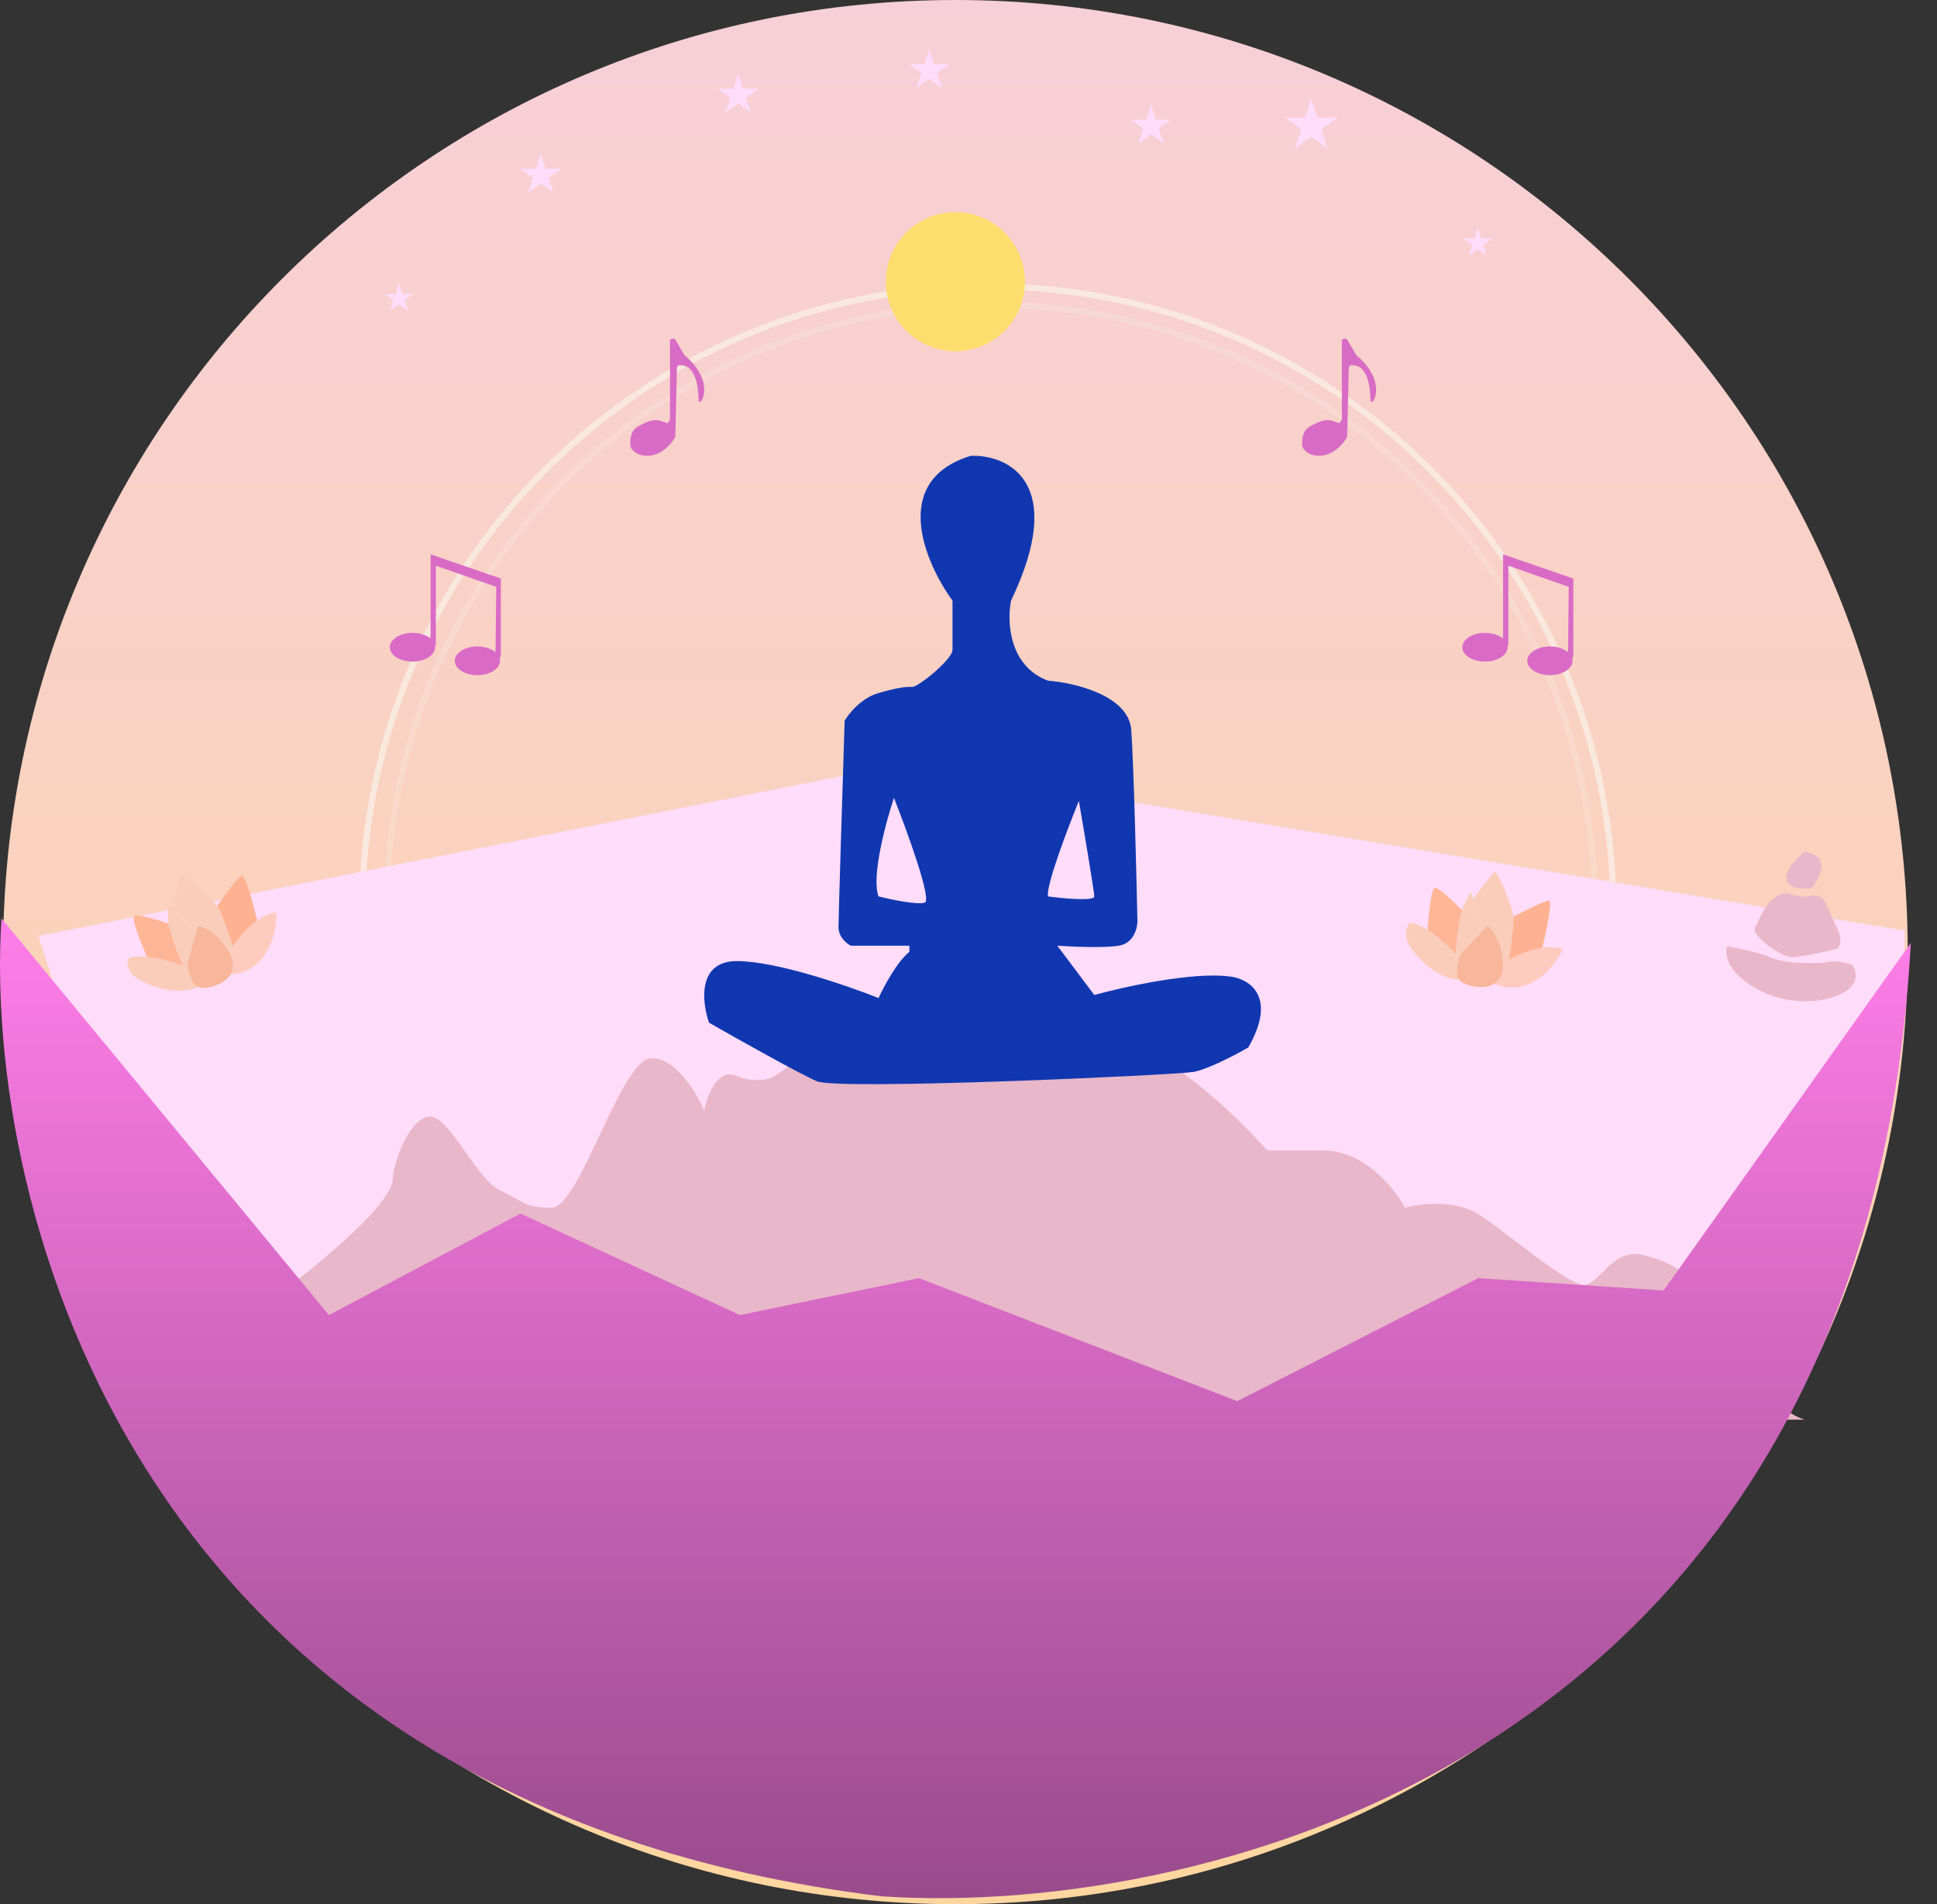 <?xml version="1.0" encoding="UTF-8"?>
<svg id="Calque_1" data-name="Calque 1" xmlns="http://www.w3.org/2000/svg" xmlns:xlink="http://www.w3.org/1999/xlink" viewBox="0 0 314.25 309">
  <rect x="0" y="0" width="314.25" height="309" fill="#333333" stroke="none"/>
  <defs>
    <style>
      .cls-1 {
        fill: none;
      }

      .cls-2 {
        fill: url(#Dégradé_sans_nom_4);
      }

      .cls-3 {
        fill: #ffcbbf;
      }

      .cls-4 {
        fill: #ffb292;
      }

      .cls-5 {
        fill: #d86bc5;
      }

      .cls-6 {
        fill: #ffdcf9;
      }

      .cls-7 {
        fill: #d96bc6;
      }

      .cls-8 {
        fill: #facdba;
      }

      .cls-9 {
        fill: url(#Dégradé_sans_nom);
      }

      .cls-10 {
        fill: #fddd6e;
      }

      .cls-11 {
        fill: #1037b0;
        fill-rule: evenodd;
      }

      .cls-12 {
        fill: #e8b7c9;
      }

      .cls-13 {
        fill: #ffb697;
      }

      .cls-14 {
        fill: rgba(249, 232, 222, .31);
      }

      .cls-15 {
        clip-path: url(#clippath);
      }

      .cls-16 {
        fill: #f8b69a;
      }

      .cls-17 {
        fill: #f9e8de;
      }
    </style>
    <linearGradient id="Dégradé_sans_nom" data-name="Dégradé sans nom" x1="155" y1="333.92" x2="155" y2="24.92" gradientTransform="translate(0 333.92) scale(1 -1)" gradientUnits="userSpaceOnUse">
      <stop offset="0" stop-color="#f7cfd8"/>
      <stop offset="1" stop-color="#fdd69f"/>
    </linearGradient>
    <clipPath id="clippath">
      <path class="cls-1" d="M6.25,151.88l140.23-27.92,167.77,27.92-5.01,32.18c-22.37,18.09-69.21,54.21-77.63,53.9-10.52-.39-179.79-19.78-189.31-30.63-9.52-10.86-31.05-34.12-31.05-37.22,0-2.48-3.34-13.18-5.01-18.22Z"/>
    </clipPath>
    <linearGradient id="Dégradé_sans_nom_4" data-name="Dégradé sans nom 4" x1="155" y1="184.89" x2="155" y2="25.89" gradientTransform="translate(0 333.92) scale(1 -1)" gradientUnits="userSpaceOnUse">
      <stop offset="0" stop-color="#ff7ee9"/>
      <stop offset="1" stop-color="#994b8c"/>
    </linearGradient>
  </defs>
  <path class="cls-9" d="M309.5,154.5c0,85.33-69.17,154.5-154.5,154.5S.5,239.83.5,154.5,69.67,0,155,0s154.5,69.17,154.5,154.5Z"/>
  <path class="cls-17" d="M261.25,147.96c0-55.78-45.22-101-101-101s-101,45.22-101,101,45.22,101,101,101v1c-56.33,0-102-45.67-102-102s45.67-102,102-102,102,45.67,102,102-45.67,102-102,102v-1c55.78,0,101-45.22,101-101Z"/>
  <path class="cls-14" d="M258.25,147.46c0-53.85-43.65-97.5-97.5-97.5s-97.5,43.65-97.5,97.5,43.65,97.5,97.5,97.5v1c-54.4,0-98.5-44.1-98.5-98.5s44.1-98.5,98.5-98.5,98.5,44.1,98.5,98.5-44.1,98.5-98.5,98.5v-1c53.85,0,97.5-43.65,97.5-97.5Z"/>
  <path class="cls-10" d="M150.67,35.29c5.76-2.39,12.36.34,14.75,6.09,2.39,5.76-.33,12.36-6.09,14.75-5.75,2.39-12.36-.33-14.75-6.09-2.39-5.76.34-12.36,6.09-14.75Z"/>
  <g class="cls-15">
    <path class="cls-6" d="M309,150.95c0,81.5-68.9,147.5-154,147.5S1,232.45,1,150.95,69.9,3.45,155,3.45s154,66,154,147.5Z"/>
  </g>
  <path class="cls-1" d="M6.25,151.88l140.23-27.92,167.77,27.92-5.01,32.18c-22.37,18.1-69.21,54.21-77.63,53.9-10.52-.39-179.79-19.77-189.31-30.63-9.52-10.86-31.05-34.12-31.05-37.22,0-2.48-3.34-13.18-5.01-18.22Z"/>
  <path class="cls-12" d="M42.77,211.75c-4.74,3.23-14.99,14.82-19.52,20.21l269.51-1.6c-2.67-.8-6.18-3.46-9.41-10.12-6.28-12.93-11.86-15.36-16.74-16.57-4.88-1.21-6.97,4.45-9.41,4.85-2.44.4-12.2-8.08-17.08-11.32-3.9-2.59-9.76-1.89-12.2-1.21-1.63-3.1-6.55-9.3-13.25-9.3h-9.07c-32.43-35.97-62.41-22.23-64.5-21.82-1.67.32-10.93,6.6-15.34,9.7-.81.54-3.21,1.29-6.28,0-3.07-1.29-4.76,3.23-5.23,5.66-1.28-2.96-4.81-8.81-8.72-8.49-4.88.4-11.51,24.25-16.04,24.25s-4.88-1.21-8.37-2.83c-3.49-1.62-7.32-10.11-10.46-11.72-3.14-1.62-6.62,5.66-6.97,10.1-.35,4.45-14.99,16.17-20.92,20.21Z"/>
  <path class="cls-6" d="M150.75,7.96l.79,2.42h2.54l-2.06,1.49.79,2.42-2.06-1.49-2.06,1.49.79-2.42-2.06-1.49h2.54l.79-2.42Z"/>
  <path class="cls-6" d="M186.75,16.96l.79,2.42h2.54l-2.06,1.49.79,2.42-2.06-1.49-2.06,1.49.79-2.42-2.06-1.49h2.54l.79-2.42Z"/>
  <path class="cls-6" d="M87.75,24.96l.79,2.42h2.54l-2.06,1.49.79,2.42-2.06-1.49-2.06,1.49.79-2.42-2.06-1.49h2.54l.79-2.42Z"/>
  <path class="cls-6" d="M212.75,15.96l1.01,3.11h3.27l-2.65,1.92,1.01,3.11-2.65-1.92-2.65,1.92,1.01-3.11-2.65-1.92h3.27l1.01-3.11Z"/>
  <path class="cls-6" d="M64.75,45.96l.56,1.73h1.82l-1.47,1.07.56,1.73-1.47-1.07-1.47,1.07.56-1.73-1.47-1.07h1.82l.56-1.73Z"/>
  <path class="cls-6" d="M239.75,36.96l.56,1.73h1.82l-1.47,1.07.56,1.73-1.47-1.07-1.47,1.07.56-1.73-1.47-1.07h1.82l.56-1.73Z"/>
  <path class="cls-6" d="M119.75,11.96l.79,2.42h2.54l-2.06,1.49.79,2.42-2.06-1.49-2.06,1.49.79-2.42-2.06-1.49h2.54l.79-2.42Z"/>
  <path class="cls-11" d="M154.53,97.46c-4.5-6.17-10.2-19.5,3-23.5,6-.17,15.7,4.3,6.5,23.5-.67,3.33-.4,10.6,6,13,4.33.33,13.1,2.4,13.5,8,.4,5.6.83,23,1,31,0,1.17-.6,3.6-3,4-2.4.4-7.67.17-10,0l6,8c4.83-1.33,16-3.8,22-3,3,.33,7.8,3.1,3,11.5-2,1.17-6.6,3.6-9,4-3,.5-57.5,3-61,1.5-2.8-1.2-12.83-6.83-17.5-9.5-1.17-3.33-1.9-10,4.5-10s18,4,23,6c.83-1.83,3-5.9,5-7.5v-1h-9.5c-.67-.33-2-1.4-2-3s.67-23,1-33.5c.67-1.17,2.7-3.7,5.5-4.5,3.5-1,4.5-1,5.5-1s6.5-4.5,6.5-6v-8ZM142.53,145.47c-1.2-3.2,1.17-12,2.5-16,2.17,5.5,6.2,16.6,5,17-1.2.4-5.5-.5-7.5-1ZM170.03,145.47c-.4-1.6,3.17-11,5-15.5.83,4.83,2.5,14.7,2.5,15.5s-5,.33-7.5,0Z"/>
  <path class="cls-12" d="M280.18,153.57c1.58.25,5.23.96,7.19,1.84,2.44,1.1,7.94.98,9.27.66,1.06-.25,2.98.21,3.81.47.56.71,1.24,2.47-.48,3.92-2.16,1.8-6.77,2.66-11.3,1.47-4.53-1.19-9.4-4.82-8.48-8.36Z"/>
  <path class="cls-12" d="M289.95,144.91c.77.31,2.61.83,3.81.47,1.2-.36,2.04.46,2.3.92.63,1.4,1.95,4.31,2.16,4.72.26.51.8,2.64-.37,2.98-1.17.33-5.81,1.35-7.26,1.33-1.45-.02-6.66-3.52-5.85-4.85.81-1.33,1.95-5.32,5.2-5.56Z"/>
  <path class="cls-12" d="M292.71,138.25c-1.13.92-3.29,3.12-2.82,4.58.47,1.46,2.88,1.47,4.03,1.29,1.39-1.74,3.11-5.34-1.21-5.87Z"/>
  <path class="cls-8" d="M241.37,150.18c.8.71,2.36,2.9,2.47,6.12.26-.17.58-.36.94-.55.12-.34.88-5.56.77-7.01s-2.64-7.58-3.05-7.29c-.33.23-2.47,3.06-3.5,4.45.7,2.01,1.59,4.75,1.51,5.2l.87-.92Z"/>
  <path class="cls-8" d="M236.75,155.46c.09-.25.18-.48.27-.67l3.48-3.69c.08-.46-.81-3.19-1.51-5.2-.15-.44-.3-.85-.42-1.19l-1.42,2.97c-.39,1.9-1.11,6.03-.87,7.27.17.18.33.35.47.51Z"/>
  <path class="cls-8" d="M228.59,149.8c-.33.54-.83,1.93-.18,3.18.8,1.56,3.9,5.65,8.36,6.05-.69-.9-.41-2.46-.02-3.57-.14-.16-.3-.33-.47-.51-1.17-1.24-2.96-2.93-4.67-4.03-1.11-.72-2.18-1.19-3.02-1.12Z"/>
  <path class="cls-3" d="M243.84,156.3c0,.12,0,.24,0,.36,0,1.52-.59,2.45-1.42,2.97,5.71,2.39,9.81-2.74,11.14-5.61-1.02-.35-2.18-.38-3.34-.21-2.01.29-4.05,1.17-5.45,1.93-.36.2-.67.38-.94.55Z"/>
  <path class="cls-16" d="M237.02,154.79c-.09.19-.18.42-.27.67-.39,1.11-.67,2.67.02,3.57.14.18.31.33.53.45,1.26.67,3.61,1.09,5.12.15.84-.52,1.42-1.45,1.42-2.97,0-.12,0-.24,0-.36-.1-3.23-1.67-5.42-2.47-6.12l-.87.92-3.48,3.69Z"/>
  <path class="cls-13" d="M232.77,144.08c-.6.18-1.02,4.63-1.16,6.84,1.7,1.1,3.5,2.79,4.67,4.03-.24-1.24.48-5.36.87-7.27-1.21-1.27-3.78-3.78-4.39-3.6Z"/>
  <path class="cls-4" d="M245.54,148.74c.11,1.45-.65,6.67-.77,7.01,1.4-.77,3.44-1.64,5.45-1.93.6-2.51,1.66-7.57,1.11-7.66-.56-.09-4.09,1.69-5.79,2.59Z"/>
  <path class="cls-8" d="M32.19,150.17c1.03.27,3.42,1.5,4.99,4.33.16-.27.35-.58.58-.92-.05-.35-1.75-5.35-2.51-6.59-.76-1.24-5.81-5.54-6.04-5.1-.18.35-.8,3.85-1.09,5.56,1.54,1.48,3.57,3.5,3.71,3.94l.35-1.22Z"/>
  <path class="cls-8" d="M30.49,156.98c-.04-.26-.06-.51-.06-.72l1.41-4.87c-.14-.44-2.17-2.47-3.71-3.94-.34-.32-.65-.62-.92-.87l.09,3.29c.52,1.87,1.76,5.87,2.54,6.87.23.08.45.16.65.24Z"/>
  <path class="cls-8" d="M20.65,155.66c-.05.63.14,2.09,1.29,2.91,1.43,1.02,6.05,3.26,10.2,1.58-1.02-.49-1.48-2-1.64-3.17-.2-.08-.42-.16-.65-.24-1.61-.57-3.97-1.26-5.99-1.46-1.31-.13-2.48-.06-3.2.38Z"/>
  <path class="cls-3" d="M37.18,154.5c.06.1.11.21.17.32.69,1.36.6,2.45.09,3.29,6.17-.47,7.48-6.91,7.37-10.07-1.07.15-2.11.66-3.07,1.34-1.66,1.18-3.07,2.88-3.97,4.2-.23.34-.42.65-.58.92Z"/>
  <path class="cls-16" d="M30.43,156.26c0,.21.03.46.06.72.16,1.17.62,2.68,1.64,3.17.2.1.43.15.67.16,1.43.02,3.7-.68,4.63-2.2.51-.84.6-1.93-.09-3.29-.05-.11-.11-.21-.17-.32-1.56-2.83-3.95-4.06-4.99-4.33l-.35,1.22-1.41,4.87Z"/>
  <path class="cls-13" d="M21.76,148.67c-.45.44,1.2,4.59,2.09,6.61,2.02.2,4.38.89,5.99,1.46-.78-1-2.01-4.99-2.54-6.87-1.66-.58-5.09-1.64-5.54-1.2Z"/>
  <path class="cls-4" d="M35.25,146.99c.76,1.24,2.47,6.23,2.51,6.59.9-1.32,2.31-3.03,3.97-4.2-.61-2.51-1.97-7.49-2.51-7.32-.54.17-2.87,3.37-3.97,4.94Z"/>
  <path class="cls-5" d="M217.7,67.98v-12.86c.2-.13.66-.3.86,0,.2.3,1.07,1.81,1.48,2.52,1.52,1.18,4.21,4.29,2.83,7.31-.12.17-.39.43-.49.13-.12-.38.12-5.67-2.83-5.8-.25-.08-.74-.08-.74.63s-.16,7.6-.25,10.97c-.45.88-1.87,2.72-3.94,3.03-2.07.3-3.08-.8-3.32-1.39-.12-.76-.1-2.45.98-3.15,1.35-.88,2.71-1.39,3.69-1.13.99.25,1.11.5,1.35.38.2-.1.33-.46.37-.63Z"/>
  <path class="cls-7" d="M255.25,93.88v12.49l-.16.55c.02.1.03.2.03.31,0,1.29-1.64,2.33-3.67,2.33s-3.67-1.04-3.67-2.33c0-1.28,1.64-2.33,3.67-2.33,1.21,0,2.27.37,2.94.94l.12-10.61-9.8-3.43v12.98l-.15-.02c.02.09.02.18.02.27,0,1.28-1.64,2.33-3.67,2.33s-3.67-1.04-3.67-2.33,1.64-2.33,3.67-2.33c1.2,0,2.27.37,2.94.93v-13.67l11.39,3.92Z"/>
  <path class="cls-5" d="M108.7,67.98v-12.86c.21-.13.67-.3.86,0,.2.3,1.07,1.81,1.48,2.52,1.52,1.18,4.21,4.29,2.83,7.31-.12.17-.39.43-.49.13-.12-.38.12-5.67-2.83-5.8-.25-.08-.74-.08-.74.63s-.16,7.6-.25,10.97c-.45.88-1.87,2.72-3.94,3.03-2.07.3-3.08-.8-3.32-1.39-.12-.76-.1-2.45.98-3.15,1.35-.88,2.71-1.39,3.69-1.13.99.25,1.11.5,1.35.38.2-.1.33-.46.37-.63Z"/>
  <path class="cls-7" d="M81.25,93.88v12.49l-.16.55c.02.1.03.2.03.31,0,1.29-1.64,2.33-3.67,2.33s-3.67-1.04-3.67-2.33c0-1.28,1.65-2.33,3.67-2.33,1.21,0,2.27.37,2.94.94l.12-10.61-9.8-3.43v12.98l-.15-.02c.02.09.03.18.03.27,0,1.28-1.64,2.33-3.67,2.33s-3.67-1.04-3.67-2.33,1.64-2.33,3.67-2.33c1.2,0,2.27.37,2.94.93v-13.67l11.39,3.92Z"/>
  <path class="cls-2" d="M.24,149.03c-3.01,46.75,21.35,143.93,142.85,158.7,52.63,3.49,159.69-22.56,166.91-154.71l-40.1,56.39-30.07-2-39.1,19.96-51.63-19.96-29.07,5.99-35.59-16.47-31.08,16.47L.24,149.03Z"/>
</svg>